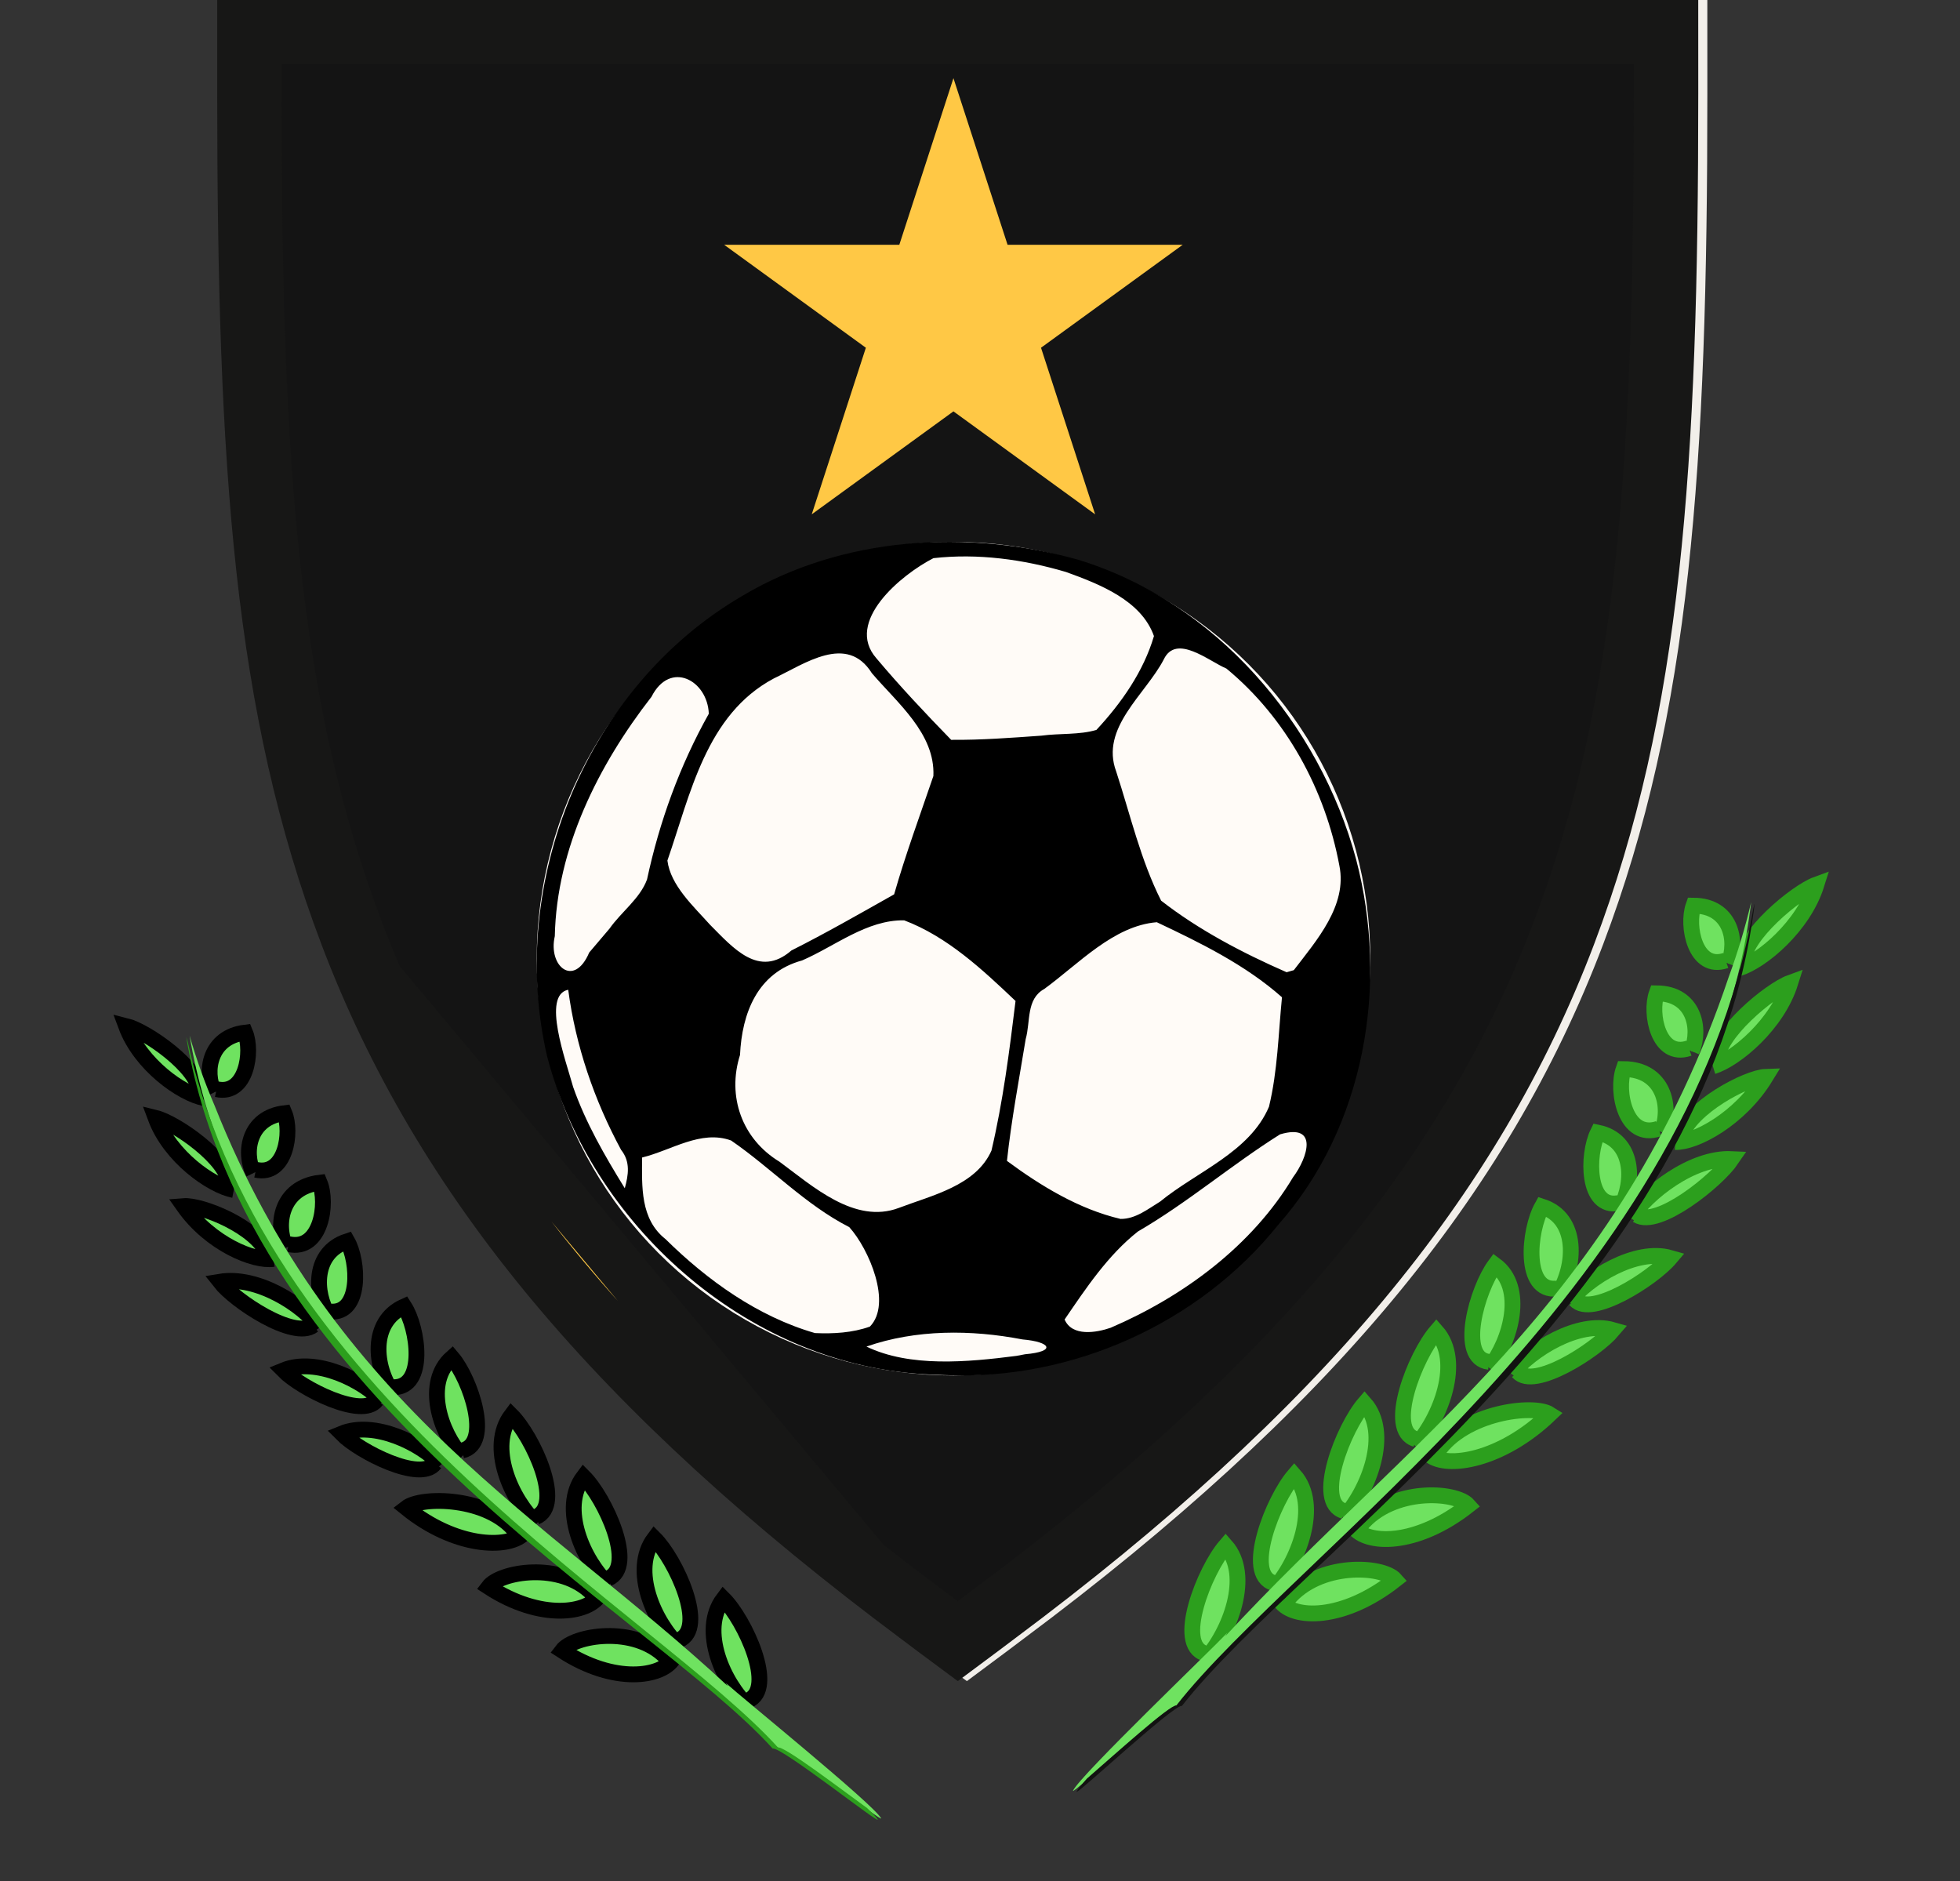 <svg width="124" height="119" viewBox="0 0 124 119" fill="none" xmlns="http://www.w3.org/2000/svg">
<rect x="0" y="0" width="124" height="119" fill="#333333" stroke="none"/>
<g id="camerun">
<path id="path12" d="M58.497 102.484L58.502 102.487L59.613 103.322L59.62 103.327L61.169 104.477L62.713 103.327L62.718 103.324L63.831 102.487L63.835 102.484C83.001 88.191 94.083 74.854 100.021 59.205C105.456 44.865 106.516 29.535 106.516 5.914C106.516 5.914 106.516 5.914 106.516 5.914L106.515 1.5H15.816V5.914C15.816 29.535 16.877 44.866 22.312 59.205L58.497 102.484ZM58.497 102.484C39.33 88.191 28.248 74.853 22.312 59.205L58.497 102.484ZM61.386 99.251L60.268 100.091L62.07 102.489L63.188 101.649L61.386 99.251Z" fill="url(#paint0_linear_169_2)" stroke="#F2EFEA" stroke-width="3"/>
<g id="g4935">
<g id="path4868">
<path fill-rule="evenodd" clip-rule="evenodd" d="M47.326 107.57C49.132 106.836 47.124 102.488 45.767 101.137C44.258 103.133 45.762 106.497 47.374 107.985" fill="#6FE260"/>
<path d="M47.326 107.57C49.132 106.836 47.124 102.488 45.767 101.137C44.258 103.133 45.762 106.497 47.374 107.985" stroke="black"/>
</g>
<g id="path4870">
<path fill-rule="evenodd" clip-rule="evenodd" d="M42.957 103.748C44.764 103.014 42.755 98.666 41.399 97.316C39.89 99.311 41.394 102.676 43.006 104.164" fill="#6FE260"/>
<path d="M42.957 103.748C44.764 103.014 42.755 98.666 41.399 97.316C39.89 99.311 41.394 102.676 43.006 104.164" stroke="black"/>
</g>
<g id="path4872">
<path fill-rule="evenodd" clip-rule="evenodd" d="M38.479 99.849C40.285 99.115 38.277 94.767 36.92 93.416C35.411 95.412 36.915 98.776 38.527 100.264" fill="#6FE260"/>
<path d="M38.479 99.849C40.285 99.115 38.277 94.767 36.92 93.416C35.411 95.412 36.915 98.776 38.527 100.264" stroke="black"/>
</g>
<g id="path4874">
<path fill-rule="evenodd" clip-rule="evenodd" d="M33.908 95.96C35.715 95.226 33.706 90.878 32.35 89.527C30.841 91.523 32.345 94.888 33.957 96.375" fill="#6FE260"/>
<path d="M33.908 95.96C35.715 95.226 33.706 90.878 32.35 89.527C30.841 91.523 32.345 94.888 33.957 96.375" stroke="black"/>
</g>
<g id="path4876">
<path fill-rule="evenodd" clip-rule="evenodd" d="M29.243 91.756C31.149 91.328 29.76 87.241 28.597 85.881C26.809 87.46 27.834 90.617 29.233 92.129" fill="#6FE260"/>
<path d="M29.243 91.756C31.149 91.328 29.76 87.241 28.597 85.881C26.809 87.46 27.834 90.617 29.233 92.129" stroke="black"/>
</g>
<g id="path4878">
<path fill-rule="evenodd" clip-rule="evenodd" d="M24.907 87.755C26.971 87.765 26.463 84.025 25.571 82.644C23.369 83.634 23.711 86.513 24.812 88.07" fill="#6FE260"/>
<path d="M24.907 87.755C26.971 87.765 26.463 84.025 25.571 82.644C23.369 83.634 23.711 86.513 24.812 88.07" stroke="black"/>
</g>
<g id="path4880">
<path fill-rule="evenodd" clip-rule="evenodd" d="M20.906 82.968C22.863 83.127 22.698 79.799 21.968 78.519C19.795 79.229 19.877 81.787 20.79 83.237" fill="#6FE260"/>
<path d="M20.906 82.968C22.863 83.127 22.698 79.799 21.968 78.519C19.795 79.229 19.877 81.787 20.79 83.237" stroke="black"/>
</g>
<g id="path4882">
<path fill-rule="evenodd" clip-rule="evenodd" d="M18.267 78.705C20.318 79.165 20.759 76.101 20.222 74.815C17.78 75.115 17.392 77.463 18.093 78.933" fill="#6FE260"/>
<path d="M18.267 78.705C20.318 79.165 20.759 76.101 20.222 74.815C17.78 75.115 17.392 77.463 18.093 78.933" stroke="black"/>
</g>
<g id="path4884">
<path fill-rule="evenodd" clip-rule="evenodd" d="M16.196 74C18.084 74.424 18.49 71.602 17.995 70.418C15.748 70.694 15.39 72.856 16.035 74.21" fill="#6FE260"/>
<path d="M16.196 74C18.084 74.424 18.49 71.602 17.995 70.418C15.748 70.694 15.39 72.856 16.035 74.21" stroke="black"/>
</g>
<g id="path4886">
<path fill-rule="evenodd" clip-rule="evenodd" d="M13.708 68.902C15.596 69.325 16.002 66.504 15.508 65.32C13.26 65.596 12.902 67.758 13.548 69.111" fill="#6FE260"/>
<path d="M13.708 68.902C15.596 69.325 16.002 66.504 15.508 65.32C13.26 65.596 12.902 67.758 13.548 69.111" stroke="black"/>
</g>
<g id="path4898">
<path fill-rule="evenodd" clip-rule="evenodd" d="M12.634 69.16C12.631 67.543 9.227 65.208 7.975 64.9C8.889 67.358 11.51 69.193 12.921 69.465" fill="#6FE260"/>
<path d="M12.634 69.16C12.631 67.543 9.227 65.208 7.975 64.9C8.889 67.358 11.51 69.193 12.921 69.465" stroke="black"/>
</g>
<g id="path4900">
<path fill-rule="evenodd" clip-rule="evenodd" d="M14.503 74.976C14.5 73.358 11.097 71.023 9.844 70.715C10.759 73.173 13.379 75.009 14.79 75.281" fill="#6FE260"/>
<path d="M14.503 74.976C14.5 73.358 11.097 71.023 9.844 70.715C10.759 73.173 13.379 75.009 14.79 75.281" stroke="black"/>
</g>
<g id="path4902">
<path fill-rule="evenodd" clip-rule="evenodd" d="M16.954 79.4C16.31 77.616 12.719 76.205 11.617 76.295C13.308 78.694 16.087 79.822 17.299 79.638" fill="#6FE260"/>
<path d="M16.954 79.4C16.31 77.616 12.719 76.205 11.617 76.295C13.308 78.694 16.087 79.822 17.299 79.638" stroke="black"/>
</g>
<g id="path4904">
<path fill-rule="evenodd" clip-rule="evenodd" d="M19.82 83.839C18.596 84.769 14.867 82.305 13.911 81.079C16.295 80.684 19.195 82.56 20.215 83.984" fill="#6FE260"/>
<path d="M19.82 83.839C18.596 84.769 14.867 82.305 13.911 81.079C16.295 80.684 19.195 82.56 20.215 83.984" stroke="black"/>
</g>
<g id="path4906">
<path fill-rule="evenodd" clip-rule="evenodd" d="M23.823 88.573C22.915 89.788 19.044 87.824 17.928 86.685C19.994 85.835 22.995 87.319 24.21 88.657" fill="#6FE260"/>
<path d="M23.823 88.573C22.915 89.788 19.044 87.824 17.928 86.685C19.994 85.835 22.995 87.319 24.21 88.657" stroke="black"/>
</g>
<g id="path4908">
<path fill-rule="evenodd" clip-rule="evenodd" d="M27.51 92.575C26.602 93.79 22.731 91.826 21.615 90.687C23.681 89.837 26.682 91.32 27.897 92.659" fill="#6FE260"/>
<path d="M27.51 92.575C26.602 93.79 22.731 91.826 21.615 90.687C23.681 89.837 26.682 91.32 27.897 92.659" stroke="black"/>
</g>
<g id="path4910">
<path fill-rule="evenodd" clip-rule="evenodd" d="M32.632 96.89C30.881 94.67 26.657 94.641 25.699 95.389C28.813 97.912 32.106 97.986 33.104 97.04" fill="#6FE260"/>
<path d="M32.632 96.89C30.881 94.67 26.657 94.641 25.699 95.389C28.813 97.912 32.106 97.986 33.104 97.04" stroke="black"/>
</g>
<g id="path4912">
<path fill-rule="evenodd" clip-rule="evenodd" d="M37.488 100.812C35.464 98.743 31.628 99.429 30.906 100.389C34.225 102.549 37.227 102.07 37.946 100.893" fill="#6FE260"/>
<path d="M37.488 100.812C35.464 98.743 31.628 99.429 30.906 100.389C34.225 102.549 37.227 102.07 37.946 100.893" stroke="black"/>
</g>
<g id="path4914">
<path fill-rule="evenodd" clip-rule="evenodd" d="M42.143 104.84C40.12 102.771 36.283 103.457 35.561 104.416C38.881 106.577 41.882 106.097 42.602 104.92" fill="#6FE260"/>
<path d="M42.143 104.84C40.12 102.771 36.283 103.457 35.561 104.416C38.881 106.577 41.882 106.097 42.602 104.92" stroke="black"/>
</g>
<path id="path4888" fill-rule="evenodd" clip-rule="evenodd" d="M11.995 65.511C15.823 88.398 41.436 102.057 49.096 110.528C49.609 110.379 55.964 115.408 55.74 115.016C55.223 114.105 46.943 107.398 45.92 106.468L46.046 106.659C34.503 95.954 21.169 89.078 13.574 69.933C12.954 68.485 12.422 67.012 11.995 65.511Z" fill="#6FE260"/>
<path id="path4893" fill-rule="evenodd" clip-rule="evenodd" d="M11.782 65.595C15.61 88.483 41.223 102.142 48.883 110.613C49.396 110.464 55.751 115.493 55.528 115.1C55.454 114.97 55.21 114.714 54.864 114.382C53.107 113.106 49.599 110.437 49.222 110.547C41.62 102.139 16.935 88.637 11.881 65.923C11.849 65.814 11.813 65.705 11.782 65.595V65.595Z" fill="#2C9F1D"/>
</g>
<g id="g4935_2">
<g id="path4868_2">
<path fill-rule="evenodd" clip-rule="evenodd" d="M76.241 104.594C74.335 104.055 76.204 99.339 77.544 97.786C79.203 99.659 77.808 103.303 76.211 105.028" fill="#6FE260"/>
<path d="M76.241 104.594C74.335 104.055 76.204 99.339 77.544 97.786C79.203 99.659 77.808 103.303 76.211 105.028" stroke="#2C9F1D"/>
</g>
<g id="path4870_2">
<path fill-rule="evenodd" clip-rule="evenodd" d="M80.579 100.137C78.674 99.598 80.543 94.882 81.882 93.328C83.541 95.202 82.147 98.846 80.549 100.57" fill="#6FE260"/>
<path d="M80.579 100.137C78.674 99.598 80.543 94.882 81.882 93.328C83.541 95.202 82.147 98.846 80.549 100.57" stroke="#2C9F1D"/>
</g>
<g id="path4872_2">
<path fill-rule="evenodd" clip-rule="evenodd" d="M85.028 95.586C83.122 95.047 84.991 90.331 86.331 88.777C87.99 90.651 86.595 94.295 84.998 96.019" fill="#6FE260"/>
<path d="M85.028 95.586C83.122 95.047 84.991 90.331 86.331 88.777C87.99 90.651 86.595 94.295 84.998 96.019" stroke="#2C9F1D"/>
</g>
<g id="path4874_2">
<path fill-rule="evenodd" clip-rule="evenodd" d="M89.572 91.035C87.666 90.496 89.535 85.78 90.874 84.226C92.534 86.1 91.139 89.744 89.542 91.468" fill="#6FE260"/>
<path d="M89.572 91.035C87.666 90.496 89.535 85.78 90.874 84.226C92.534 86.1 91.139 89.744 89.542 91.468" stroke="#2C9F1D"/>
</g>
<g id="path4876_2">
<path fill-rule="evenodd" clip-rule="evenodd" d="M94.2 86.148C92.204 85.936 93.445 81.562 94.584 80.023C96.512 81.434 95.603 84.807 94.228 86.531" fill="#6FE260"/>
<path d="M94.2 86.148C92.204 85.936 93.445 81.562 94.584 80.023C96.512 81.434 95.603 84.807 94.228 86.531" stroke="#2C9F1D"/>
</g>
<g id="path4878_2">
<path fill-rule="evenodd" clip-rule="evenodd" d="M98.495 81.51C96.358 81.768 96.703 77.857 97.56 76.329C99.889 77.083 99.674 80.088 98.609 81.822" fill="#6FE260"/>
<path d="M98.495 81.51C96.358 81.768 96.703 77.857 97.56 76.329C99.889 77.083 99.674 80.088 98.609 81.822" stroke="#2C9F1D"/>
</g>
<g id="path4880_2">
<path fill-rule="evenodd" clip-rule="evenodd" d="M102.406 76.102C100.388 76.501 100.398 73.056 101.091 71.65C103.375 72.12 103.415 74.764 102.54 76.366" fill="#6FE260"/>
<path d="M102.406 76.102C100.388 76.501 100.398 73.056 101.091 71.65C103.375 72.12 103.415 74.764 102.54 76.366" stroke="#2C9F1D"/>
</g>
<g id="path4882_2">
<path fill-rule="evenodd" clip-rule="evenodd" d="M104.932 71.398C102.831 72.118 102.226 69.016 102.72 67.628C105.262 67.644 105.778 70.015 105.123 71.612" fill="#6FE260"/>
<path d="M104.932 71.398C102.831 72.118 102.226 69.016 102.72 67.628C105.262 67.644 105.778 70.015 105.123 71.612" stroke="#2C9F1D"/>
</g>
<g id="path4884_2">
<path fill-rule="evenodd" clip-rule="evenodd" d="M106.849 66.307C104.915 66.969 104.358 64.113 104.813 62.835C107.153 62.85 107.628 65.033 107.026 66.503" fill="#6FE260"/>
<path d="M106.849 66.307C104.915 66.969 104.358 64.113 104.813 62.835C107.153 62.85 107.628 65.033 107.026 66.503" stroke="#2C9F1D"/>
</g>
<g id="path4886_2">
<path fill-rule="evenodd" clip-rule="evenodd" d="M109.178 60.76C107.244 61.422 106.687 58.567 107.142 57.289C109.482 57.303 109.957 59.486 109.355 60.957" fill="#6FE260"/>
<path d="M109.178 60.76C107.244 61.422 106.687 58.567 107.142 57.289C109.482 57.303 109.957 59.486 109.355 60.957" stroke="#2C9F1D"/>
</g>
<g id="path4898_2">
<path fill-rule="evenodd" clip-rule="evenodd" d="M110.303 60.898C110.228 59.233 113.639 56.421 114.921 55.954C114.093 58.593 111.469 60.797 110.021 61.246" fill="#6FE260"/>
<path d="M110.303 60.898C110.228 59.233 113.639 56.421 114.921 55.954C114.093 58.593 111.469 60.797 110.021 61.246" stroke="#2C9F1D"/>
</g>
<g id="path4900_2">
<path fill-rule="evenodd" clip-rule="evenodd" d="M108.649 67.108C108.574 65.443 111.985 62.631 113.267 62.164C112.439 64.803 109.815 67.007 108.367 67.456" fill="#6FE260"/>
<path d="M108.649 67.108C108.574 65.443 111.985 62.631 113.267 62.164C112.439 64.803 109.815 67.007 108.367 67.456" stroke="#2C9F1D"/>
</g>
<g id="path4902_2">
<path fill-rule="evenodd" clip-rule="evenodd" d="M106.326 71.956C106.906 70.042 110.556 68.16 111.702 68.12C110.067 70.793 107.244 72.287 105.98 72.243" fill="#6FE260"/>
<path d="M106.326 71.956C106.906 70.042 110.556 68.16 111.702 68.12C110.067 70.793 107.244 72.287 105.98 72.243" stroke="#2C9F1D"/>
</g>
<g id="path4904_2">
<path fill-rule="evenodd" clip-rule="evenodd" d="M103.574 76.869C104.886 77.68 108.628 74.696 109.558 73.32C107.07 73.199 104.158 75.478 103.171 77.066" fill="#6FE260"/>
<path d="M103.574 76.869C104.886 77.68 108.628 74.696 109.558 73.32C107.07 73.199 104.158 75.478 103.171 77.066" stroke="#2C9F1D"/>
</g>
<g id="path4906_2">
<path fill-rule="evenodd" clip-rule="evenodd" d="M99.657 82.222C100.656 83.364 104.57 80.878 105.67 79.573C103.49 78.945 100.453 80.832 99.26 82.355" fill="#6FE260"/>
<path d="M99.657 82.222C100.656 83.364 104.57 80.878 105.67 79.573C103.49 78.945 100.453 80.832 99.26 82.355" stroke="#2C9F1D"/>
</g>
<g id="path4908_2">
<path fill-rule="evenodd" clip-rule="evenodd" d="M96.033 86.784C97.033 87.925 100.946 85.439 102.046 84.134C99.866 83.506 96.83 85.393 95.637 86.917" fill="#6FE260"/>
<path d="M96.033 86.784C97.033 87.925 100.946 85.439 102.046 84.134C99.866 83.506 96.83 85.393 95.637 86.917" stroke="#2C9F1D"/>
</g>
<g id="path4910_2">
<path fill-rule="evenodd" clip-rule="evenodd" d="M90.939 91.839C92.644 89.344 97.017 88.808 98.045 89.463C94.942 92.433 91.536 92.904 90.457 92.051" fill="#6FE260"/>
<path d="M90.939 91.839C92.644 89.344 97.017 88.808 98.045 89.463C94.942 92.433 91.536 92.904 90.457 92.051" stroke="#2C9F1D"/>
</g>
<g id="path4912_2">
<path fill-rule="evenodd" clip-rule="evenodd" d="M86.101 96.459C88.096 94.086 92.101 94.333 92.896 95.234C89.563 97.856 86.432 97.722 85.63 96.597" fill="#6FE260"/>
<path d="M86.101 96.459C88.096 94.086 92.101 94.333 92.896 95.234C89.563 97.856 86.432 97.722 85.63 96.597" stroke="#2C9F1D"/>
</g>
<g id="path4914_2">
<path fill-rule="evenodd" clip-rule="evenodd" d="M81.475 101.163C83.471 98.79 87.476 99.037 88.27 99.938C84.938 102.56 81.807 102.426 81.005 101.301" fill="#6FE260"/>
<path d="M81.475 101.163C83.471 98.79 87.476 99.037 88.27 99.938C84.938 102.56 81.807 102.426 81.005 101.301" stroke="#2C9F1D"/>
</g>
<path id="path4888_2" fill-rule="evenodd" clip-rule="evenodd" d="M110.788 57.064C107.933 81.083 82.073 98.214 74.551 107.852C74.013 107.76 67.677 113.699 67.889 113.268C68.38 112.268 76.63 104.372 77.644 103.291L77.522 103.504C88.956 91.1 102.43 82.423 109.367 61.806C109.939 60.241 110.418 58.661 110.788 57.064Z" fill="#6FE260"/>
<path id="path4893_2" fill-rule="evenodd" clip-rule="evenodd" d="M111.013 57.126C108.157 81.145 82.297 98.275 74.776 107.913C74.237 107.821 67.901 113.76 68.113 113.329C68.183 113.187 68.424 112.893 68.765 112.511C70.523 110.986 74.026 107.818 74.422 107.886C81.886 98.32 106.793 81.462 110.926 57.475C110.954 57.358 110.986 57.242 111.013 57.126V57.126Z" fill="#121211"/>
</g>
<path id="path12_2" d="M57.923 102.484L57.927 102.487L59.038 103.322L59.045 103.327L60.594 104.477L62.138 103.327L62.143 103.324L63.256 102.487L63.26 102.484C82.427 88.191 93.508 74.853 99.446 59.205C104.881 44.865 105.941 29.535 105.941 5.914C105.941 5.914 105.941 5.914 105.941 5.914L105.94 1.5H15.242V5.914C15.242 29.535 16.302 44.866 21.737 59.205L57.923 102.484ZM57.923 102.484C38.755 88.191 27.673 74.853 21.737 59.205L57.923 102.484ZM104.864 4.052V2.552H103.364H17.816H16.316V4.052V5.914C16.316 29.071 17.318 44.522 22.75 58.837C28.666 74.431 39.791 87.64 58.571 101.652L58.571 101.652L59.697 102.492L60.597 103.164L61.495 102.489L62.609 101.652C62.61 101.651 62.611 101.651 62.612 101.65C81.39 87.64 92.514 74.432 98.439 58.838L98.439 58.837C103.863 44.52 104.864 29.069 104.864 5.914V4.052Z" fill="#141414" stroke="#171716" stroke-width="3"/>
<circle id="Ellipse 3" cx="60.323" cy="60.644" r="26.367" fill="#FFFBF7"/>
<path id="path1458" d="M58.228 86.915C47.117 86.154 37.361 77.4 34.608 66.802C32.068 55.812 37.112 43.437 46.956 37.7C53.287 33.92 61.232 33.448 68.239 35.416C76.894 38.075 83.483 45.772 85.795 54.361C87.873 62.275 86.374 71.261 80.852 77.498C75.851 83.724 67.856 87.311 59.861 86.991C59.316 86.98 58.771 86.954 58.228 86.915ZM64.85 85.669C66.843 85.496 66.493 84.885 64.68 84.73C61.44 84.106 57.942 84.09 54.816 85.183C57.568 86.509 61.224 86.168 64.305 85.772L64.85 85.669L64.85 85.669ZM55.034 83.919C56.457 82.468 54.973 79.001 53.729 77.627C50.95 76.21 48.795 73.894 46.254 72.147C44.339 71.451 42.472 72.775 40.622 73.223C40.614 75.05 40.494 77.114 42.104 78.385C44.753 80.998 47.95 83.289 51.559 84.329C52.718 84.383 53.935 84.313 55.034 83.919ZM70.269 83.992C74.88 82.006 79.205 78.815 81.805 74.472C82.741 73.222 83.429 71.034 80.983 71.758C77.912 73.687 75.138 76.075 71.991 77.903C70.083 79.411 68.709 81.486 67.353 83.47C67.825 84.569 69.362 84.307 70.269 83.992ZM73.394 76.012C75.712 74.113 79.066 72.889 80.283 70.008C80.832 67.742 80.876 65.397 81.105 63.086C78.795 61.039 75.959 59.65 73.186 58.339C70.445 58.558 68.23 60.988 66.063 62.563C64.908 63.2 65.204 64.631 64.891 65.729C64.471 68.294 63.984 70.852 63.705 73.437C65.861 75.031 68.268 76.493 70.89 77.108C71.838 77.12 72.625 76.479 73.394 76.012ZM56.863 76.412C58.962 75.612 61.739 75.008 62.725 72.787C63.456 69.675 63.862 66.491 64.248 63.321C62.163 61.34 59.936 59.253 57.202 58.219C54.843 58.181 52.844 59.847 50.745 60.757C47.921 61.523 46.94 64.088 46.817 66.737C45.988 69.357 46.939 72.049 49.32 73.493C51.4 75.024 54.073 77.465 56.863 76.412ZM39.294 72.74C37.592 69.596 36.417 66.153 35.948 62.611C34.264 62.949 35.795 67.075 36.259 68.759C37.053 71.033 38.268 73.123 39.527 75.168C39.758 74.326 39.894 73.491 39.294 72.74ZM38.561 58.744C39.305 57.684 40.488 56.847 40.934 55.636C41.722 51.969 43.006 48.429 44.843 45.151C44.765 43.033 42.395 41.746 41.215 44.08C37.853 48.401 35.216 53.665 35.1 59.222C34.658 61.127 36.319 62.514 37.276 60.257C37.705 59.754 38.133 59.249 38.561 58.744ZM81.854 61.371C83.279 59.505 85.249 57.289 84.736 54.761C83.845 49.967 81.378 45.416 77.589 42.292C76.465 41.816 74.409 40.064 73.624 41.719C72.465 43.942 69.58 46.043 70.619 48.812C71.51 51.545 72.16 54.401 73.459 56.975C75.848 58.836 78.615 60.282 81.398 61.503L81.854 61.371H81.854ZM50.067 60.128C52.273 59.017 54.416 57.788 56.567 56.576C57.292 54.047 58.203 51.576 59.051 49.09C59.17 46.401 56.766 44.469 55.158 42.583C53.578 40.06 50.906 41.995 48.956 42.918C44.666 45.204 43.681 50.238 42.223 54.439C42.425 56.013 43.869 57.326 44.923 58.502C46.379 59.961 48.017 61.91 50.067 60.128ZM65.89 46.537C67.031 46.381 68.306 46.495 69.365 46.173C70.95 44.47 72.345 42.476 73.005 40.238C72.209 37.982 69.568 36.954 67.449 36.186C64.748 35.385 61.857 34.992 59.054 35.309C57.031 36.34 53.402 39.331 55.451 41.65C56.952 43.433 58.55 45.132 60.176 46.801C62.084 46.819 63.988 46.671 65.89 46.537Z" fill="black"/>
<path id="Star 4" d="M60.32 4.946L63.744 15.485L74.824 15.485L65.86 21.998L69.284 32.536L60.32 26.023L51.355 32.536L54.779 21.998L45.815 15.485L56.895 15.485L60.32 4.946Z" fill="#FFC845"/>
</g>
<defs>
<linearGradient id="paint0_linear_169_2" x1="108.016" y1="31.617" x2="14.316" y2="31.617" gradientUnits="userSpaceOnUse">
<stop stop-color="#2C9F1D"/>
<stop offset="0.167" stop-color="#2C9F1D"/>
<stop offset="0.333" stop-color="#C8102E"/>
<stop offset="0.641" stop-color="#C8102E"/>
<stop offset="0.719" stop-color="#FFC845"/>
<stop offset="1" stop-color="#FFC845"/>
</linearGradient>
</defs>
</svg>
